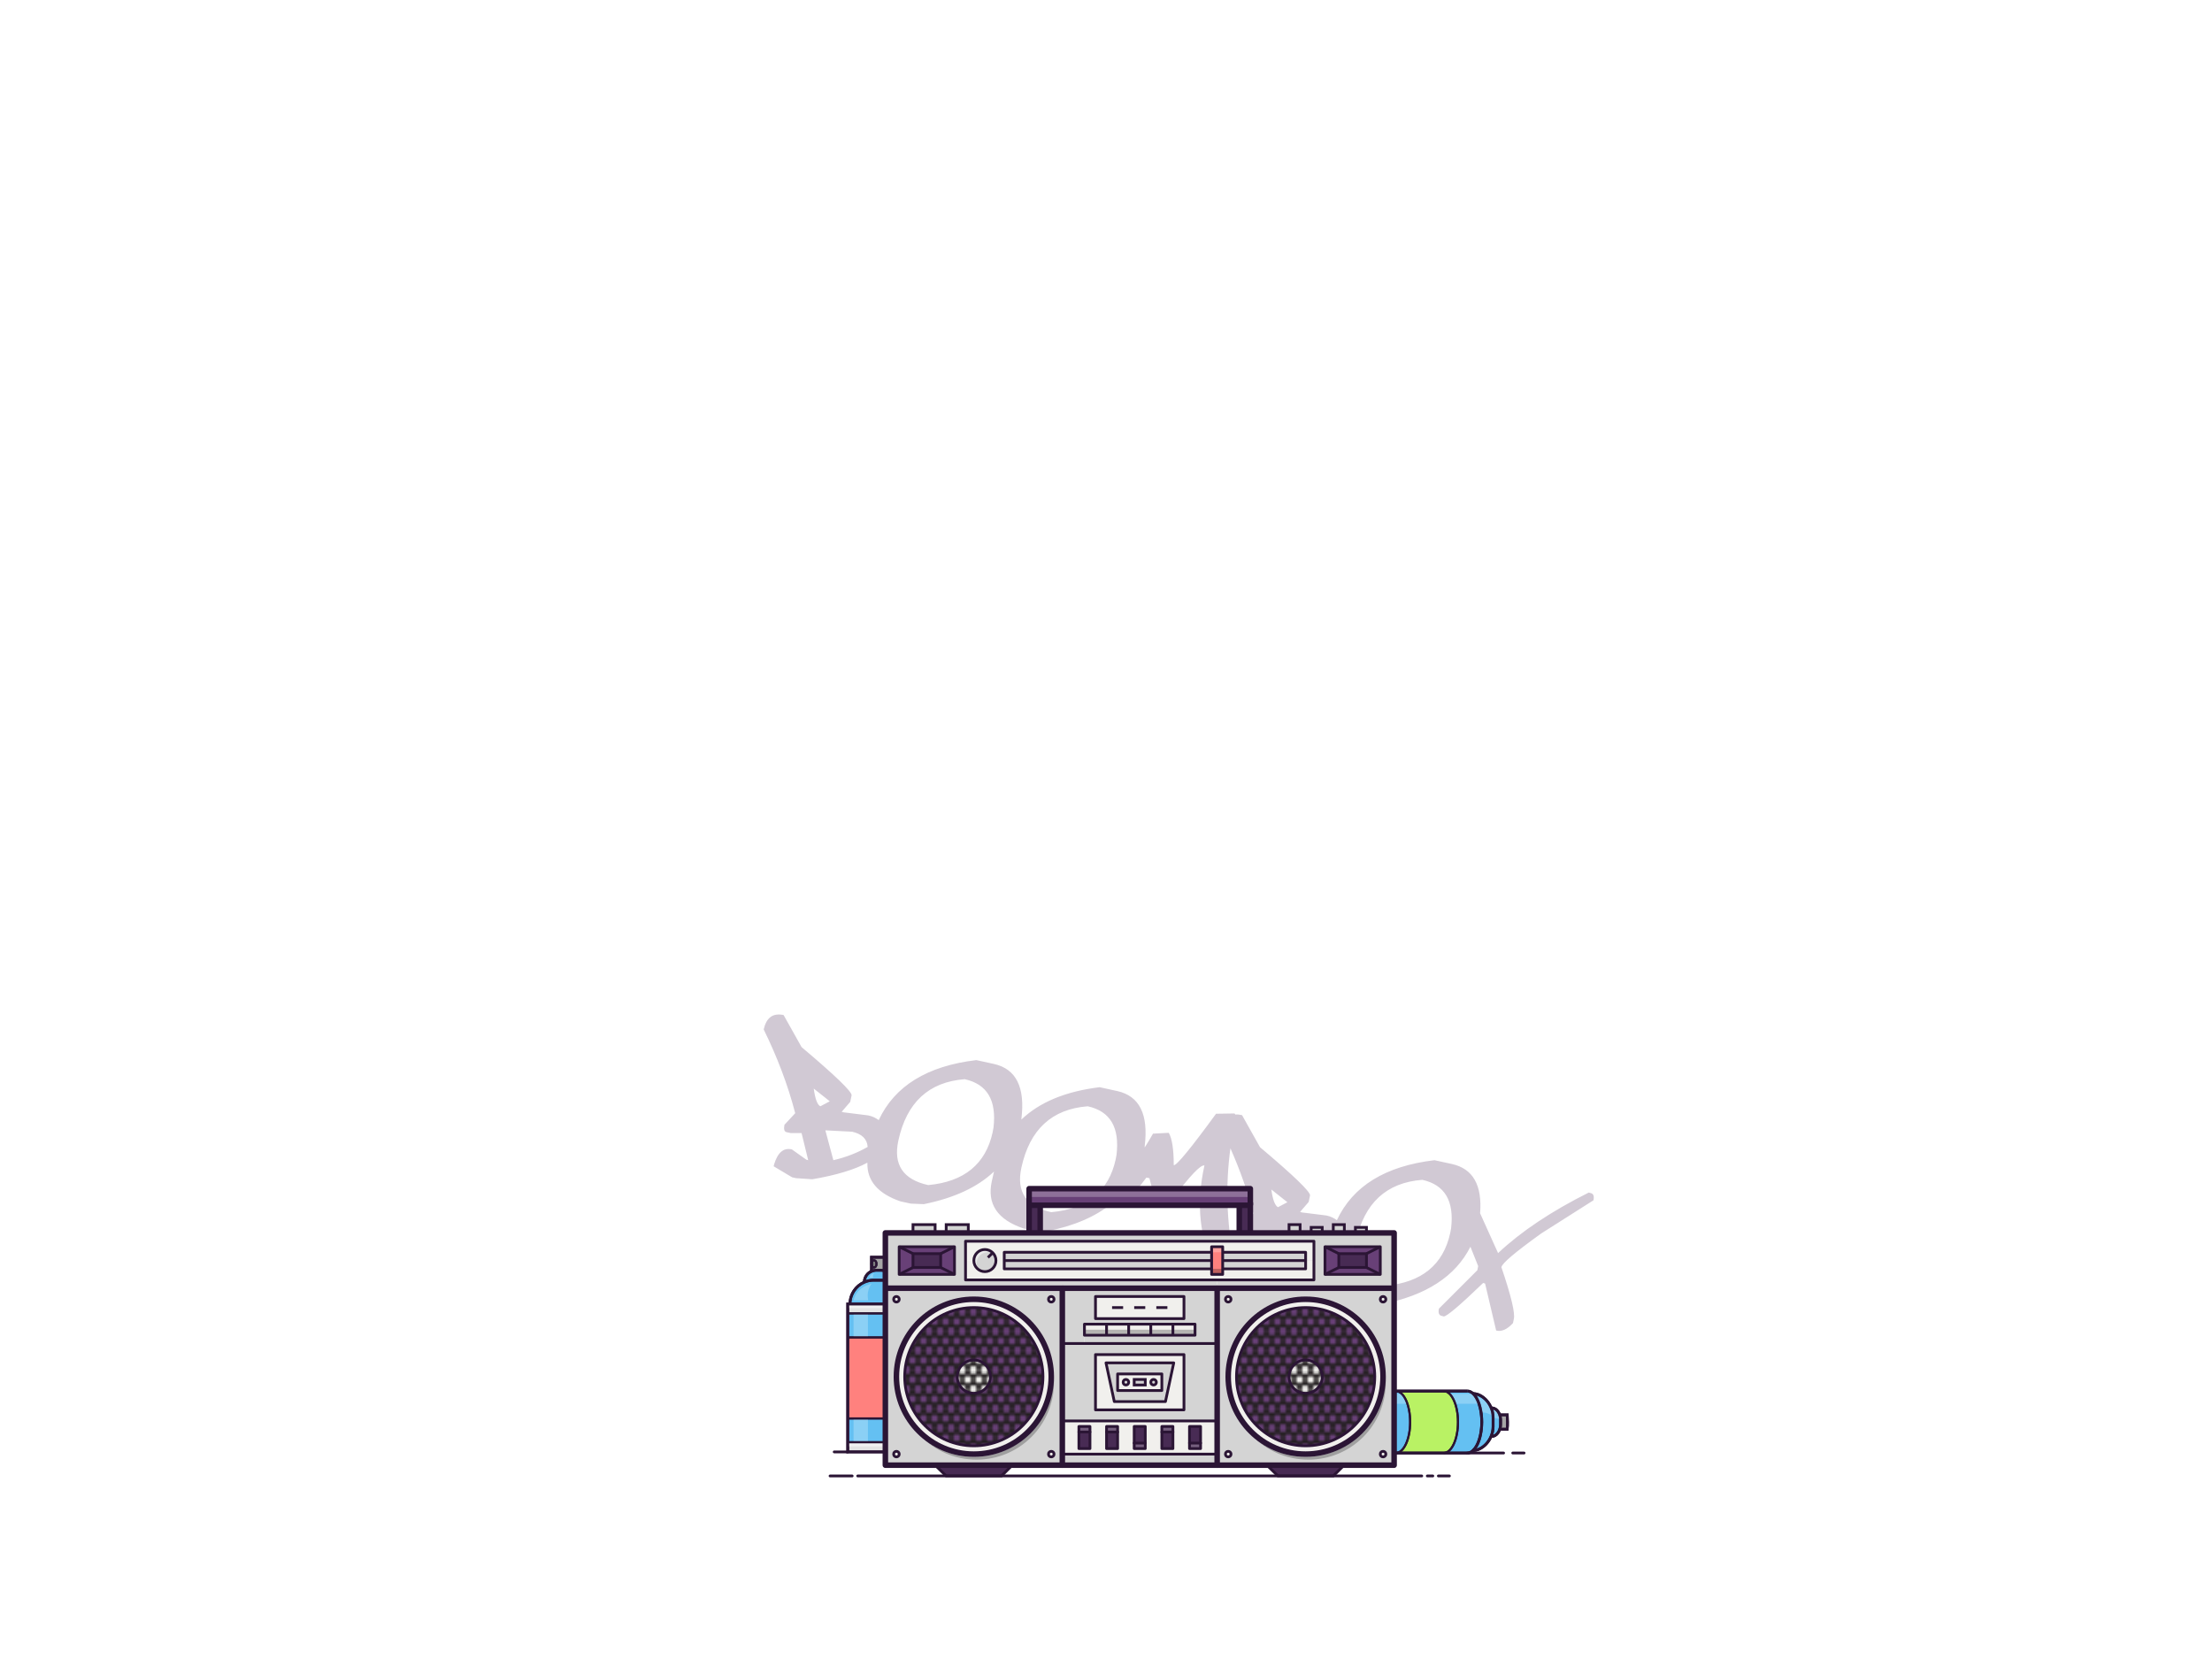 <?xml version="1.0" encoding="utf-8"?>
<!-- Generator: Adobe Illustrator 21.0.0, SVG Export Plug-In . SVG Version: 6.00 Build 0)  -->
<svg version="1.1" xmlns="http://www.w3.org/2000/svg" xmlns:xlink="http://www.w3.org/1999/xlink" x="0px" y="0px"
	 viewBox="0 0 800 600" style="enable-background:new 0 0 800 600;" xml:space="preserve">
<style type="text/css">
	.st0{fill:none;}
	.st1{fill:none;stroke:#231F20;stroke-miterlimit:10;}
	.st2{opacity:0.25;fill:#482B54;}
	.st3{fill:#A6A6A6;}
	.st4{fill:#E4E4E4;}
	.st5{fill:#64C0F2;}
	.st6{fill:#B9F264;}
	.st7{fill:none;stroke:#2B1535;stroke-miterlimit:10;}
	.st8{fill:none;stroke:#2B1535;stroke-width:0.75;stroke-miterlimit:10;}
	.st9{opacity:0.25;fill:#FFFFFF;}
	.st10{fill:none;stroke:#2B1535;stroke-linecap:round;stroke-linejoin:round;stroke-miterlimit:10;}
	.st11{fill:#FF817E;}
	.st12{fill:#7F7F7F;}
	.st13{opacity:0.5;fill:#FFFFFF;}
	.st14{fill:#D4D4D4;stroke:#2B1535;stroke-miterlimit:10;}
	.st15{fill:#D4D4D4;}
	.st16{fill:#F1F0ED;}
	.st17{fill:#684077;}
	.st18{fill:#482B54;}
	.st19{opacity:0.25;}
	.st20{opacity:0.5;}
	.st21{fill:#FFFFFF;}
	.st22{fill:none;stroke:#2B1535;stroke-width:2;stroke-miterlimit:10;}
	.st23{fill:url(#New_Pattern_Swatch_1);stroke:#2B1535;stroke-miterlimit:10;}
	.st24{fill:none;stroke:#2B1535;stroke-width:2;stroke-linejoin:round;stroke-miterlimit:10;}
	.st25{fill:none;stroke:#2B1535;stroke-linejoin:round;stroke-miterlimit:10;}
</style>
<pattern  x="94" y="-96" width="4" height="6.9" patternUnits="userSpaceOnUse" id="New_Pattern_Swatch_1" viewBox="4.5 -9.8 4 6.9" style="overflow:visible;">
	<g>
		<rect x="4.5" y="-9.8" class="st0" width="4" height="6.9"/>
		<polygon class="st1" points="8.5,-5.2 10.5,-4 10.5,-1.7 8.5,-0.6 6.5,-1.7 6.5,-4 		"/>
		<polygon class="st1" points="4.5,-5.2 6.5,-4 6.5,-1.7 4.5,-0.6 2.5,-1.7 2.5,-4 		"/>
		<polygon class="st1" points="10.5,-8.7 12.5,-7.5 12.5,-5.2 10.5,-4 8.5,-5.2 8.5,-7.5 		"/>
		<polygon class="st1" points="6.5,-8.7 8.5,-7.5 8.5,-5.2 6.5,-4 4.5,-5.2 4.5,-7.5 		"/>
		<polygon class="st1" points="2.5,-8.7 4.5,-7.5 4.5,-5.2 2.5,-4 0.5,-5.2 0.5,-7.5 		"/>
		<polygon class="st1" points="8.5,-12.1 10.5,-11 10.5,-8.7 8.5,-7.5 6.5,-8.7 6.5,-11 		"/>
		<polygon class="st1" points="4.5,-12.1 6.5,-11 6.5,-8.7 4.5,-7.5 2.5,-8.7 2.5,-11 		"/>
	</g>
</pattern>
<g id="graffiti_1_">
	<path class="st2" d="M575.3,431.5c1,0.2,1.3,1.1,1,2.6l-18.9,12c-9.3,6.7-14.1,10.7-14.4,12.2c3.5,10.3,5,16.6,4.5,18.7l-0.3,1.5
		c-2.1,2.3-4.1,3.2-6.1,2.7l-4-17l-0.7-0.2c-8.6,8.3-13.4,12.3-14.3,12.1l-0.7-0.2c-1-0.2-1.3-1.1-1-2.6l13.9-13.9l0.3-1.5l-2.8-7
		c-5.4,10.7-16.1,17.7-32.2,20.8l-4.7-0.2l-3.7-0.8c-8.2-2.8-12.2-7.5-11.9-14c-4.6,2.5-11.2,4.5-19.9,6l-5.9-0.4l-1.4-0.3l-6.7-4
		l0.1-0.5l-4.8,1.6l-1.1-0.2c-5.8-10.9-7.1-23.4-4-37.4c-1.4-0.3-5.2,3.7-11.5,12.1l-3.6,0.9l-2.2-0.5l-0.8-1l-1.8-6.9l-1.1-0.2
		c-5.1,7-9.2,10.1-12.1,9.5l-0.5-0.1c-5.8,4.7-13.6,8.1-23.4,10l-4.7-0.2l-3.7-0.8c-9.5-3.2-13.3-8.9-11.5-17.1l0.8-3.5
		c-6,5.7-14.5,9.6-25.4,11.8l-4.7-0.2l-3.7-0.8c-8.2-2.8-12.2-7.5-12-14c-4.6,2.5-11.2,4.5-19.9,6l-5.9-0.4l-1.4-0.3l-6.7-4l0.2-0.8
		c1.3-4.2,3.4-6,6.4-5.3l5.2,3.7l0.7,0.2l-2.4-9.8l-3.8,0l-1.5-0.3c-1-0.2-1.2-1.1-0.9-2.7l3.9-4.2c-2.7-10.4-6.6-20.5-11.4-30.3
		c1-4.3,3.3-6,7.2-5.2l6.5,11.6c12.1,10.2,18.1,16,18.1,17.4l-0.5,2.4l-3.1,3.6l0.8,0.2l8.8,1.1c1.5,0.3,2.7,0.9,3.8,1.7
		c5.8-12.4,17.6-19.6,35.3-21.7l6.4,1.4c8,1.8,11.3,8.4,9.9,19.9l0,0.2c6.6-6.3,16-10.2,28.3-11.7l6.4,1.4c8,1.8,11.3,8.4,9.9,19.9
		L414,415c1-1.6,2-3.2,3-5l5.7-0.3c1.2,2.1,1.8,6,1.8,11.7c1,0.2,6.1-6,15.3-18.6l6.7-0.1l0.3,0.4c0.7-0.1,1.5,0,2.4,0.2l6.5,11.6
		c12.1,10.2,18.1,16,18.1,17.4l-0.5,2.4l-3.1,3.6l0.7,0.2l8.8,1.1c1.5,0.3,2.7,0.9,3.8,1.7c5.8-12.4,17.6-19.6,35.3-21.7l6.4,1.4
		c7.5,1.7,10.9,7.6,10.1,17.8l6.5,14.4c8.3-7.8,19.2-15.1,32.8-21.9L575.3,431.5z M524.8,444.3c1.2-10-2.3-15.8-10.4-17.6
		c-13,1-21,8.4-24,22.2c-1.9,8.7,1.7,14.1,10.8,16.1c13-1.2,20.8-7.6,23.3-19.1L524.8,444.3z M479.3,451.3c-0.2-2.9-2-4.7-5.5-5.5
		l-9.7-0.5l2.9,10.8C471.7,454.9,475.9,453.3,479.3,451.3z M462.2,436.6l3.4-1.8l-5.8-4.6C460.3,433.9,461.1,436,462.2,436.6z
		 M458,455.8l-2.4-9.8l-3.8,0l-1.5-0.3c-0.9-0.2-1.2-1.1-0.9-2.7l3.9-4.1c-2.1-8.1-4.9-15.9-8.3-23.6c-1.8,13.1-1.4,26.5,1.2,40.1
		c1.3-2.8,3.2-3.9,5.7-3.3l5.2,3.7L458,455.8z M403.8,417.7c1.2-10-2.3-15.8-10.4-17.6c-13,1-21,8.4-24,22.2
		c-1.9,8.7,1.7,14.1,10.8,16.1c13-1.2,20.8-7.6,23.3-19.1L403.8,417.7z M359.3,407.9c1.2-10-2.3-15.8-10.4-17.6
		c-13,1-21,8.4-24,22.2c-1.9,8.7,1.7,14.1,10.8,16.1c13-1.2,20.8-7.6,23.3-19.1L359.3,407.9z M313.8,414.8c-0.2-2.9-2.1-4.7-5.6-5.5
		l-9.7-0.5l2.9,10.8C306.2,418.5,310.3,416.8,313.8,414.8z M296.7,400.1l3.4-1.8l-5.8-4.6C294.8,397.4,295.6,399.6,296.7,400.1z"/>
</g>
<g id="spray_2">
	<g id="color">
		<g id="XMLID_5_">
			<g>
				<path class="st3" d="M494.5,503.1c-2.9,0-5.2,5-5.2,11.2c0,6.2,2.3,11.2,5.2,11.2c2.9,0,5.2-5,5.2-11.2
					C499.7,508.1,497.4,503.1,494.5,503.1z"/>
				<path class="st4" d="M496.2,503.1h-1.7c2.9,0,5.2,5,5.2,11.2c0,6.2-2.3,11.2-5.2,11.2h1.7c2.9,0,5.2-5,5.2-11.2
					C501.4,508.1,499.1,503.1,496.2,503.1z"/>
				<path class="st5" d="M504.8,503.1h-8.6c2.9,0,5.2,5,5.2,11.2c0,6.2-2.3,11.2-5.2,11.2h8.6c2.9,0,5.2-5,5.2-11.2
					C510.1,508.1,507.7,503.1,504.8,503.1z"/>
				<path class="st6" d="M522.1,503.1h-17.2c2.9,0,5.2,5,5.2,11.2c0,6.2-2.3,11.2-5.2,11.2h17.2c2.9,0,5.2-5,5.2-11.2
					C527.3,508.1,525,503.1,522.1,503.1z"/>
				<path class="st5" d="M530.7,503.1h-8.6c2.9,0,5.2,5,5.2,11.2c0,6.2-2.3,11.2-5.2,11.2h8.6c0.7,0,1.4-0.3,2-0.9
					c1.9-1.7,3.2-5.7,3.2-10.3c0-4.7-1.3-8.6-3.2-10.3C532.1,503.4,531.4,503.1,530.7,503.1z"/>
				<path class="st5" d="M532.7,503.9c1.9,1.7,3.2,5.7,3.2,10.3c0,4.7-1.3,8.6-3.2,10.3c2.6,0,5.4-2.2,6.6-5.2
					c0.4-1,0.7-2.2,0.7-3.4v-3.4c0-1.2-0.2-2.3-0.7-3.4C538.1,506.1,535.3,503.9,532.7,503.9z"/>
				<path class="st5" d="M542.4,516.9c0.2-0.5,0.3-1.1,0.3-1.7v-1.7c0-0.6-0.1-1.2-0.3-1.7c-0.5-1.5-1.6-2.6-2.9-2.6l-0.1,0.1
					c0.4,1,0.7,2.2,0.7,3.4v3.4c0,1.2-0.2,2.3-0.7,3.4l0.1,0.1C540.8,519.5,541.9,518.4,542.4,516.9z"/>
				<path class="st3" d="M545.1,511.7h-2.7c0.2,0.5,0.3,1.1,0.3,1.7v1.7c0,0.6-0.1,1.2-0.3,1.7h2.7c0.1-0.8,0.1-1.7,0.1-2.6
					C545.2,513.4,545.2,512.5,545.1,511.7z"/>
			</g>
			<g>
				<polyline class="st7" points="530.7,503.1 522.1,503.1 504.8,503.1 496.2,503.1 494.5,503.1 494.4,503.1 				"/>
				<polyline class="st7" points="494.4,525.5 494.5,525.5 496.2,525.5 504.8,525.5 522.1,525.5 530.7,525.5 				"/>
				<path class="st7" d="M532.7,524.6c2.6,0,5.4-2.2,6.6-5.2c0.4-1,0.7-2.2,0.7-3.4v-3.4c0-1.2-0.2-2.3-0.7-3.4
					c-1.2-3.1-4-5.2-6.6-5.2"/>
				<path class="st7" d="M539.5,519.5c1.3,0,2.4-1.1,2.9-2.6c0.2-0.5,0.3-1.1,0.3-1.7v-1.7c0-0.6-0.1-1.2-0.3-1.7
					c-0.5-1.5-1.6-2.6-2.9-2.6"/>
				<path class="st7" d="M494.5,503.1c-2.9,0-5.2,5-5.2,11.2c0,6.2,2.3,11.2,5.2,11.2c2.9,0,5.2-5,5.2-11.2
					C499.7,508.1,497.4,503.1,494.5,503.1z"/>
				<path class="st8" d="M496.2,525.5c2.9,0,5.2-5,5.2-11.2c0-6.2-2.3-11.2-5.2-11.2"/>
				<path class="st8" d="M504.8,525.5c2.9,0,5.2-5,5.2-11.2c0-6.2-2.3-11.2-5.2-11.2"/>
				<path class="st8" d="M522.1,525.5c2.9,0,5.2-5,5.2-11.2c0-6.2-2.3-11.2-5.2-11.2"/>
				<path class="st7" d="M530.7,525.5c0.7,0,1.4-0.3,2-0.9c1.9-1.7,3.2-5.7,3.2-10.3c0-4.7-1.3-8.6-3.2-10.3c-0.6-0.6-1.3-0.9-2-0.9
					"/>
				<path class="st7" d="M542.3,516.9L542.3,516.9h2.8c0.1-0.8,0.1-1.7,0.1-2.6c0-0.9-0.1-1.8-0.1-2.6h-2.7h-0.1"/>
			</g>
		</g>
	</g>
	<g id="shadows">
		<path class="st9" d="M542.6,513.4c0,0-1.6-0.8-2.6-0.4c0-0.5-0.7-3.9-0.7-3.9S542.1,509.1,542.6,513.4z"/>
		<path class="st9" d="M539.7,512c-0.8-0.6-3.1-1.6-4.1-0.9c0,0,0.1-4.4-1.9-6C533.6,505.1,539.7,505.8,539.7,512z"/>
		<path class="st9" d="M532.9,504.1h-8.8c0,0,2.3,2.5,2.2,3.6h8.5C534.8,507.7,533.6,503.8,532.9,504.1z"/>
		<path class="st9" d="M507,504.1h-8.8c0,0,2.3,2.5,2.2,3.6h8.5C509,507.7,507.7,503.8,507,504.1z"/>
	</g>
	<g id="lines">
		<line class="st7" x1="530.7" y1="503.1" x2="494.4" y2="503.1"/>
		<line class="st7" x1="494.4" y1="525.5" x2="530.7" y2="525.5"/>
		<path class="st7" d="M532.7,524.6c3.5,0,7.3-3.9,7.3-8.6v-3.4c0-4.7-3.8-8.6-7.3-8.6"/>
		<path class="st7" d="M539.5,519.5L539.5,519.5c1.7,0,3.2-1.9,3.2-4.3v-1.7c0-2.4-1.4-4.3-3.2-4.3l0,0"/>
		<ellipse class="st7" cx="494.5" cy="514.3" rx="5.2" ry="11.2"/>
		<path class="st8" d="M496.2,525.5c2.9,0,5.2-5,5.2-11.2s-2.3-11.2-5.2-11.2"/>
		<path class="st8" d="M504.8,525.5c2.9,0,5.2-5,5.2-11.2s-2.3-11.2-5.2-11.2"/>
		<path class="st8" d="M522.1,525.5c2.9,0,5.2-5,5.2-11.2s-2.3-11.2-5.2-11.2"/>
		<path class="st10" d="M543.8,525.5"/>
		<path class="st7" d="M530.7,503.1c2.9,0,5.2,5,5.2,11.2s-2.3,11.2-5.2,11.2"/>
		<path class="st7" d="M542.3,516.9l2.8,0c0.1-0.8,0.1-1.7,0.1-2.6c0-0.9-0.1-1.8-0.1-2.6l-2.8,0"/>
		<line class="st10" x1="547.1" y1="525.5" x2="551.2" y2="525.5"/>
		<line class="st10" x1="530.7" y1="525.5" x2="543.8" y2="525.5"/>
	</g>
</g>
<g id="spray_1">
	<g id="color_1_">
		<g id="XMLID_10_">
			<g>
				<rect x="306.6" y="521.6" class="st4" width="22.4" height="3.4"/>
				<rect x="306.6" y="513" class="st5" width="22.4" height="8.6"/>
				<rect x="306.6" y="483.7" class="st11" width="22.4" height="29.3"/>
				<rect x="306.6" y="475" class="st5" width="22.4" height="8.6"/>
				<polygon class="st4" points="329,471.6 329,475 306.6,475 306.6,471.6 307.4,471.6 328.1,471.6 				"/>
				<path class="st5" d="M328.1,471.6h-20.7c0-3.5,2.1-6.6,5.2-7.9c1.1-0.5,2.2-0.7,3.4-0.7h3.4c1.2,0,2.4,0.3,3.4,0.7
					C326,465,328.1,468.1,328.1,471.6z"/>
				<path class="st5" d="M320.4,459.7c1.5,0.7,2.6,2.2,2.6,3.9v0c-1.1-0.5-2.2-0.7-3.4-0.7h-3.4c-1.2,0-2.4,0.3-3.4,0.7v0
					c0-1.8,1.1-3.3,2.6-3.9c0.5-0.2,1.1-0.4,1.7-0.4h1.7C319.3,459.4,319.8,459.5,320.4,459.7z"/>
				<path class="st3" d="M320.4,454.7v5.1c-0.5-0.2-1.1-0.4-1.7-0.4h-1.7c-0.6,0-1.2,0.1-1.7,0.4v-2.7c0,0.7,0.4,1.3,0.9,1.3
					s0.9-0.6,0.9-1.3s-0.4-1.3-0.9-1.3s-0.9,0.6-0.9,1.3v-2.4H320.4z"/>
				<ellipse class="st12" cx="316.1" cy="457.1" rx="0.9" ry="1.3"/>
			</g>
			<g>
				<polygon class="st7" points="329,521.6 329,525.1 306.6,525.1 306.6,521.6 306.6,513 306.6,483.7 306.6,475 306.6,471.6 
					307.4,471.6 328.1,471.6 329,471.6 329,475 329,483.7 329,513 				"/>
				<line class="st8" x1="306.6" y1="521.6" x2="329" y2="521.6"/>
				<line class="st8" x1="306.6" y1="513" x2="329" y2="513"/>
				<line class="st8" x1="306.6" y1="475" x2="329" y2="475"/>
				<line class="st8" x1="306.6" y1="483.7" x2="329" y2="483.7"/>
				<path class="st7" d="M307.4,471.6c0-3.5,2.1-6.6,5.2-7.9c1.1-0.5,2.2-0.7,3.4-0.7h3.4c1.2,0,2.4,0.3,3.4,0.7
					c3,1.3,5.2,4.4,5.2,7.9"/>
				<path class="st7" d="M312.6,463.7c0-1.8,1.1-3.3,2.6-3.9c0.5-0.2,1.1-0.4,1.7-0.4h1.7c0.6,0,1.2,0.1,1.7,0.4
					c1.5,0.7,2.6,2.2,2.6,3.9"/>
				<polyline class="st7" points="320.4,459.8 320.4,459.7 320.4,454.7 315.2,454.7 315.2,457.1 315.2,459.7 315.2,459.8 				"/>
				<ellipse class="st8" cx="316.1" cy="457.1" rx="0.9" ry="1.3"/>
			</g>
		</g>
	</g>
	<g id="shadows_2_">
		<path class="st9" d="M315.2,464.3c-2.2,0.4-5.7,2.2-6.5,6h5.3C314.1,470.3,313,467.3,315.2,464.3z"/>
		<path class="st9" d="M316.1,460.5c-0.6,0.1-1.5,0.6-1.7,1.6h1.4C315.8,462.1,315.5,461.3,316.1,460.5z"/>
		<rect x="306.6" y="471.6" class="st13" width="22.4" height="1.5"/>
		<rect x="306.6" y="521.6" class="st13" width="22.4" height="1.5"/>
		<rect x="308.7" y="475" class="st9" width="5.2" height="8.6"/>
		<rect x="308.7" y="513" class="st9" width="5.2" height="8.6"/>
	</g>
	<g id="lines_1_">
		<rect x="306.6" y="471.6" class="st7" width="22.4" height="53.5"/>
		<line class="st8" x1="306.6" y1="521.6" x2="329" y2="521.6"/>
		<line class="st8" x1="306.6" y1="513" x2="329" y2="513"/>
		<line class="st8" x1="306.6" y1="475" x2="329" y2="475"/>
		<line class="st8" x1="306.6" y1="483.7" x2="329" y2="483.7"/>
		<path class="st7" d="M307.4,471.6L307.4,471.6c0-4.7,3.9-8.6,8.6-8.6h3.4c4.7,0,8.6,3.9,8.6,8.6v0"/>
		<path class="st7" d="M312.6,463.7L312.6,463.7c0-2.4,1.9-4.3,4.3-4.3h1.7c2.4,0,4.3,1.9,4.3,4.3l0,0"/>
		<polyline class="st7" points="320.4,459.8 320.4,454.7 315.2,454.7 315.2,459.8 		"/>
		<ellipse class="st8" cx="316.1" cy="457.1" rx="0.9" ry="1.3"/>
		<line class="st10" x1="306.6" y1="525.1" x2="301.7" y2="525.1"/>
	</g>
</g>
<g id="boombox">
	<g id="top_buttons">
		<polyline class="st14" points="330.2,445.9 330.2,442.9 338.2,442.9 338.2,445.9 		"/>
		<polyline class="st14" points="342.2,445.9 342.2,442.9 350.2,442.9 350.2,445.9 		"/>
		<polyline class="st14" points="490.2,445.9 490.2,443.9 494.2,443.9 494.2,445.9 		"/>
		<polyline class="st14" points="482.2,445.9 482.2,442.9 486.2,442.9 486.2,445.9 		"/>
		<polyline class="st14" points="474.2,445.9 474.2,443.9 478.2,443.9 478.2,445.9 		"/>
		<polyline class="st14" points="466.2,445.9 466.2,442.9 470.2,442.9 470.2,445.9 		"/>
	</g>
	<g id="color_2_">
		<g id="XMLID_4_">
			<g>
				<path class="st15" d="M486.2,529.9h-27.9h-18v-4v-12v-28v-20h64v64H486.2z M501.2,469.9c0-0.6-0.4-1-1-1c-0.5,0-1,0.4-1,1
					c0,0.5,0.5,1,1,1C500.8,470.9,501.2,470.4,501.2,469.9z M501.2,525.9c0-0.5-0.4-1-1-1c-0.5,0-1,0.5-1,1c0,0.6,0.5,1,1,1
					C500.8,526.9,501.2,526.4,501.2,525.9z M500.2,497.9c0-15.5-12.5-28-28-28c-15.5,0-28,12.5-28,28c0,15.5,12.5,28,28,28
					C487.7,525.9,500.2,513.3,500.2,497.9z M445.2,469.9c0-0.6-0.4-1-1-1c-0.5,0-1,0.4-1,1c0,0.5,0.5,1,1,1
					C444.8,470.9,445.2,470.4,445.2,469.9z M445.2,525.9c0-0.5-0.4-1-1-1c-0.5,0-1,0.5-1,1c0,0.6,0.5,1,1,1
					C444.8,526.9,445.2,526.4,445.2,525.9z"/>
				<path class="st15" d="M504.2,445.9v20h-64v-3h35v-7v-7v-3H504.2z M499.2,460.9v-10h-20v10H499.2z"/>
				<circle class="st16" cx="500.2" cy="469.9" r="1"/>
				<circle class="st16" cx="500.2" cy="525.9" r="1"/>
				<polygon class="st17" points="499.2,450.9 499.2,460.9 494.2,458.4 494.2,453.4 				"/>
				<polygon class="st17" points="499.2,450.9 494.2,453.4 484.2,453.4 479.2,450.9 				"/>
				<polygon class="st17" points="499.2,460.9 479.2,460.9 484.2,458.4 494.2,458.4 				"/>
				<rect x="484.2" y="453.4" class="st18" width="10" height="5"/>
				<path class="st16" d="M472.2,469.9c15.5,0,28,12.5,28,28c0,15.5-12.5,28-28,28c-15.5,0-28-12.5-28-28
					C444.2,482.4,456.8,469.9,472.2,469.9z M497.2,497.9c0-13.8-11.2-25-25-25s-25,11.2-25,25s11.2,25,25,25
					S497.2,511.7,497.2,497.9z"/>
				<path class="st17" d="M472.2,472.9c13.8,0,25,11.2,25,25s-11.2,25-25,25s-25-11.2-25-25S458.4,472.9,472.2,472.9z M478.2,497.9
					c0-3.3-2.7-6-6-6s-6,2.7-6,6s2.7,6,6,6S478.2,501.2,478.2,497.9z"/>
				<polygon class="st18" points="486.2,529.9 482.2,533.8 462.2,533.8 458.2,529.9 				"/>
				<polygon class="st17" points="484.2,453.4 484.2,458.4 479.2,460.9 479.2,450.9 				"/>
				<circle class="st16" cx="472.2" cy="497.9" r="6"/>
				<polygon class="st16" points="475.2,455.9 475.2,462.9 440.2,462.9 438.2,462.9 438.2,460.9 442.2,460.9 442.2,458.9 
					472.2,458.9 472.2,455.9 				"/>
				<polygon class="st16" points="475.2,448.9 475.2,455.9 472.2,455.9 472.2,452.9 442.2,452.9 442.2,450.9 442.2,448.9 				"/>
				<path class="st15" d="M475.2,445.9v3h-33h-86h-7v7v7h7h82h2v3h-12h-44h-64v-20h52h4h72h4H475.2z M345.2,460.9v-10h-20v10H345.2z
					"/>
				<rect x="442.2" y="455.9" class="st15" width="30" height="3"/>
				<rect x="442.2" y="452.9" class="st15" width="30" height="3"/>
				<rect x="448.2" y="435.9" class="st18" width="4" height="10"/>
				<polygon class="st17" points="452.2,429.9 452.2,435.9 448.2,435.9 376.2,435.9 372.2,435.9 372.2,429.9 				"/>
				<circle class="st16" cx="444.2" cy="469.9" r="1"/>
				<circle class="st16" cx="444.2" cy="525.9" r="1"/>
				<polygon class="st11" points="442.2,458.9 442.2,460.9 438.2,460.9 438.2,458.9 438.2,455.9 438.2,452.9 438.2,450.9 
					442.2,450.9 442.2,452.9 442.2,455.9 				"/>
				<path class="st16" d="M442.2,448.9v2h-4v2h-75v3v3h75v2v2h-82v-3c2.2,0,4-1.8,4-4c0-2.2-1.8-4-4-4v-3H442.2z"/>
				<polygon class="st15" points="440.2,525.9 440.2,529.9 384.2,529.9 384.2,525.9 390.2,525.9 400.2,525.9 410.2,525.9 
					420.2,525.9 430.2,525.9 				"/>
				<polygon class="st16" points="440.2,513.9 440.2,525.9 430.2,525.9 430.2,523.9 434.2,523.9 434.2,521.9 434.2,515.9 
					434.2,513.9 				"/>
				<path class="st15" d="M440.2,485.9v28h-6h-10h-10h-10h-10h-10v-28h0.1h7.9h47.9H440.2z M428.2,509.9v-20H400h-3.8v20h25.2H428.2
					z"/>
				<polygon class="st15" points="440.2,465.9 440.2,485.9 440.1,485.9 392.2,485.9 392.2,482.9 400.2,482.9 408.2,482.9 
					416.2,482.9 424.2,482.9 432.2,482.9 432.2,478.9 424.2,478.9 416.2,478.9 408.2,478.9 400.2,478.9 396.2,478.9 396.2,476.9 
					428.2,476.9 428.2,468.9 428.2,465.9 				"/>
				<rect x="363.2" y="455.9" class="st15" width="75" height="3"/>
				<rect x="363.2" y="452.9" class="st15" width="75" height="3"/>
				<rect x="430.2" y="521.9" class="st18" width="4" height="2"/>
				<rect x="430.2" y="515.9" class="st18" width="4" height="6"/>
				<polygon class="st16" points="434.2,513.9 434.2,515.9 430.2,515.9 430.2,521.9 430.2,523.9 430.2,525.9 420.2,525.9 
					420.2,523.9 424.2,523.9 424.2,517.9 424.2,515.9 424.2,513.9 				"/>
				<rect x="424.2" y="478.9" class="st16" width="8" height="4"/>
				<polygon class="st16" points="428.2,489.9 428.2,509.9 421.5,509.9 421.5,506.9 422.2,503.3 424.5,492.9 400,492.9 400,489.9 
									"/>
				<rect x="396.2" y="468.9" class="st16" width="32" height="8"/>
				<polygon class="st15" points="428.2,465.9 428.2,468.9 396.2,468.9 396.2,476.9 396.2,478.9 392.2,478.9 392.2,482.9 
					392.2,485.9 384.4,485.9 384.2,485.9 384.2,465.9 				"/>
				<polygon class="st15" points="424.5,492.9 422.2,503.3 420.2,502.9 420.2,496.9 404.2,496.9 404.2,502.9 402.2,503.3 400,492.9 
									"/>
				<rect x="420.2" y="517.9" class="st18" width="4" height="6"/>
				<rect x="420.2" y="515.9" class="st18" width="4" height="2"/>
				<polygon class="st16" points="424.2,513.9 424.2,515.9 420.2,515.9 420.2,517.9 420.2,523.9 420.2,525.9 410.2,525.9 
					410.2,523.9 414.2,523.9 414.2,521.9 414.2,515.9 414.2,513.9 				"/>
				<rect x="416.2" y="478.9" class="st16" width="8" height="4"/>
				<polygon class="st15" points="422.2,503.3 421.5,506.9 403,506.9 402.2,503.3 404.2,502.9 420.2,502.9 				"/>
				<polygon class="st16" points="421.5,506.9 421.5,509.9 396.2,509.9 396.2,489.9 400,489.9 400,492.9 402.2,503.3 403,506.9 				
					"/>
				<path class="st16" d="M420.2,496.9v6h-16v-6H420.2z M418.2,499.9c0-0.6-0.4-1-1-1c-0.5,0-1,0.4-1,1c0,0.5,0.5,1,1,1
					C417.8,500.9,418.2,500.4,418.2,499.9z M414.2,500.9v-2h-4v2H414.2z M408.2,499.9c0-0.6-0.4-1-1-1c-0.5,0-1,0.4-1,1
					c0,0.5,0.5,1,1,1C407.8,500.9,408.2,500.4,408.2,499.9z"/>
				<circle class="st15" cx="417.2" cy="499.9" r="1"/>
				<rect x="408.2" y="478.9" class="st16" width="8" height="4"/>
				<rect x="410.2" y="521.9" class="st18" width="4" height="2"/>
				<rect x="410.2" y="515.9" class="st18" width="4" height="6"/>
				<polygon class="st16" points="414.2,513.9 414.2,515.9 410.2,515.9 410.2,521.9 410.2,523.9 410.2,525.9 400.2,525.9 
					400.2,523.9 404.2,523.9 404.2,517.9 404.2,515.9 404.2,513.9 				"/>
				<rect x="410.2" y="498.9" class="st15" width="4" height="2"/>
				<rect x="400.2" y="478.9" class="st16" width="8" height="4"/>
				<circle class="st15" cx="407.2" cy="499.9" r="1"/>
				<rect x="400.2" y="517.9" class="st18" width="4" height="6"/>
				<rect x="400.2" y="515.9" class="st18" width="4" height="2"/>
				<polygon class="st16" points="404.2,513.9 404.2,515.9 400.2,515.9 400.2,517.9 400.2,523.9 400.2,525.9 390.2,525.9 
					390.2,523.9 394.2,523.9 394.2,517.9 394.2,515.9 394.2,513.9 				"/>
				<polygon class="st16" points="400.2,478.9 400.2,482.9 392.2,482.9 392.2,478.9 396.2,478.9 				"/>
				<rect x="390.2" y="517.9" class="st18" width="4" height="6"/>
				<rect x="390.2" y="515.9" class="st18" width="4" height="2"/>
				<polygon class="st16" points="394.2,513.9 394.2,515.9 390.2,515.9 390.2,517.9 390.2,523.9 390.2,525.9 384.2,525.9 
					384.2,513.9 				"/>
				<path class="st15" d="M366.2,529.9h-27.9h-18v-64h64v20v28v12v4H366.2z M381.2,469.9c0-0.6-0.4-1-1-1c-0.5,0-1,0.4-1,1
					c0,0.5,0.5,1,1,1C380.8,470.9,381.2,470.4,381.2,469.9z M381.2,525.9c0-0.5-0.4-1-1-1c-0.5,0-1,0.5-1,1c0,0.6,0.5,1,1,1
					C380.8,526.9,381.2,526.4,381.2,525.9z M380.2,497.9c0-15.5-12.5-28-28-28c-15.5,0-28,12.5-28,28c0,15.5,12.5,28,28,28
					C367.7,525.9,380.2,513.3,380.2,497.9z M325.2,469.9c0-0.6-0.4-1-1-1c-0.5,0-1,0.4-1,1c0,0.5,0.5,1,1,1
					C324.8,470.9,325.2,470.4,325.2,469.9z M325.2,525.9c0-0.5-0.4-1-1-1c-0.5,0-1,0.5-1,1c0,0.6,0.5,1,1,1
					C324.8,526.9,325.2,526.4,325.2,525.9z"/>
				<circle class="st16" cx="380.2" cy="469.9" r="1"/>
				<circle class="st16" cx="380.2" cy="525.9" r="1"/>
				<rect x="372.2" y="435.9" class="st18" width="4" height="10"/>
				<path class="st16" d="M352.2,469.9c15.5,0,28,12.5,28,28c0,15.5-12.5,28-28,28c-15.5,0-28-12.5-28-28
					C324.2,482.4,336.8,469.9,352.2,469.9z M377.2,497.9c0-13.8-11.2-25-25-25s-25,11.2-25,25s11.2,25,25,25
					S377.2,511.7,377.2,497.9z"/>
				<path class="st17" d="M352.2,472.9c13.8,0,25,11.2,25,25s-11.2,25-25,25s-25-11.2-25-25S338.4,472.9,352.2,472.9z M358.2,497.9
					c0-3.3-2.7-6-6-6s-6,2.7-6,6s2.7,6,6,6S358.2,501.2,358.2,497.9z"/>
				<polygon class="st18" points="366.2,529.9 362.2,533.8 342.2,533.8 338.2,529.9 				"/>
				<circle class="st15" cx="356.2" cy="455.9" r="4"/>
				<circle class="st16" cx="352.2" cy="497.9" r="6"/>
				<path class="st16" d="M356.2,459.9v3h-7v-7h3C352.2,458.1,354,459.9,356.2,459.9z"/>
				<path class="st16" d="M356.2,448.9v3c-2.2,0-4,1.8-4,4h-3v-7H356.2z"/>
				<polygon class="st17" points="345.2,450.9 345.2,460.9 340.2,458.4 340.2,453.4 				"/>
				<polygon class="st17" points="345.2,450.9 340.2,453.4 330.2,453.4 325.2,450.9 				"/>
				<polygon class="st17" points="345.2,460.9 325.2,460.9 330.2,458.4 340.2,458.4 				"/>
				<rect x="330.2" y="453.4" class="st18" width="10" height="5"/>
				<polygon class="st17" points="330.2,453.4 330.2,458.4 325.2,460.9 325.2,450.9 				"/>
				<circle class="st16" cx="324.2" cy="469.9" r="1"/>
				<circle class="st16" cx="324.2" cy="525.9" r="1"/>
			</g>
			<g>
			</g>
		</g>
	</g>
	<g id="shadows_1_">
		<rect x="372.2" y="429.9" class="st9" width="80" height="3"/>
		<path class="st19" d="M381.2,499.9c0,15.5-12.5,28-28,28c-8,0-15.2-3.3-20.3-8.7c5,4.8,11.8,7.7,19.3,7.7c15.5,0,28-12.5,28-28
			c0-7.5-2.9-14.3-7.7-19.3C377.9,484.7,381.2,491.9,381.2,499.9z"/>
		<path class="st19" d="M501.2,499.9c0,15.5-12.5,28-28,28c-8,0-15.2-3.3-20.3-8.7c5,4.8,11.8,7.7,19.3,7.7c15.5,0,28-12.5,28-28
			c0-7.5-2.9-14.3-7.7-19.3C497.9,484.7,501.2,491.9,501.2,499.9z"/>
		<rect x="438.2" y="450.9" class="st9" width="4" height="2"/>
		<rect x="438.2" y="458.9" class="st19" width="4" height="2"/>
		<rect x="390.2" y="515.9" class="st9" width="4" height="2"/>
		<rect x="400.2" y="515.9" class="st9" width="4" height="2"/>
		<rect x="420.2" y="515.9" class="st9" width="4" height="2"/>
		<rect x="410.2" y="521.9" class="st9" width="4" height="2"/>
		<rect x="430.2" y="521.9" class="st9" width="4" height="2"/>
		<g id="XMLID_1_" class="st20">
			<g>
				<path class="st21" d="M359.5,453.6c-0.7-0.5-1.5-0.7-2.3-0.7c-2.2,0-4,1.8-4,4c0,0.9,0.3,1.6,0.7,2.3c-1-0.7-1.7-1.9-1.7-3.3
					c0-2.2,1.8-4,4-4C357.6,451.9,358.8,452.6,359.5,453.6z"/>
			</g>
			<g>
			</g>
		</g>
		<rect x="392.2" y="480.9" class="st19" width="40" height="2"/>
	</g>
	<g id="lienart">
		<circle class="st22" cx="352.2" cy="497.9" r="28"/>
		<circle class="st23" cx="352.2" cy="497.9" r="25"/>
		<circle class="st7" cx="352.2" cy="497.9" r="6"/>
		<line class="st22" x1="376.2" y1="445.9" x2="376.2" y2="435.9"/>
		<circle class="st7" cx="324.2" cy="525.9" r="1"/>
		<circle class="st7" cx="324.2" cy="469.9" r="1"/>
		<circle class="st7" cx="380.2" cy="525.9" r="1"/>
		<circle class="st7" cx="380.2" cy="469.9" r="1"/>
		<line class="st7" x1="400.2" y1="478.9" x2="400.2" y2="482.9"/>
		<line class="st7" x1="408.2" y1="478.9" x2="408.2" y2="482.9"/>
		<circle class="st22" cx="472.2" cy="497.9" r="28"/>
		<circle class="st23" cx="472.2" cy="497.9" r="25"/>
		<circle class="st7" cx="472.2" cy="497.9" r="6"/>
		<polyline class="st24" points="504.2,465.9 440.2,465.9 440.2,529.9 504.2,529.9 504.2,445.9 320.2,445.9 320.2,529.9 
			384.2,529.9 384.2,465.9 320.2,465.9 		"/>
		<line class="st22" x1="440.2" y1="529.9" x2="384.2" y2="529.9"/>
		<line class="st22" x1="440.2" y1="465.9" x2="384.2" y2="465.9"/>
		<polyline class="st22" points="452.2,445.9 452.2,435.9 372.2,435.9 372.2,445.9 		"/>
		<line class="st22" x1="448.2" y1="445.9" x2="448.2" y2="435.9"/>
		<polyline class="st24" points="452.2,435.9 452.2,429.9 372.2,429.9 372.2,435.9 		"/>
		<circle class="st7" cx="500.2" cy="525.9" r="1"/>
		<circle class="st7" cx="500.2" cy="469.9" r="1"/>
		<circle class="st7" cx="444.2" cy="525.9" r="1"/>
		<circle class="st7" cx="444.2" cy="469.9" r="1"/>
		<line class="st7" x1="440.2" y1="513.9" x2="384.2" y2="513.9"/>
		<line class="st7" x1="440.2" y1="525.9" x2="384.2" y2="525.9"/>
		<rect x="396.2" y="489.9" class="st25" width="32" height="20"/>
		<line class="st7" x1="440.1" y1="485.9" x2="384.4" y2="485.9"/>
		<rect x="392.2" y="478.9" class="st25" width="40" height="4"/>
		<line class="st7" x1="424.2" y1="478.9" x2="424.2" y2="482.9"/>
		<line class="st7" x1="416.2" y1="478.9" x2="416.2" y2="482.9"/>
		<rect x="396.2" y="468.9" class="st25" width="32" height="8"/>
		<polygon class="st10" points="424.5,492.9 421.5,506.9 403,506.9 400,492.9 		"/>
		<rect x="390.2" y="515.9" class="st25" width="4" height="8"/>
		<rect x="400.2" y="515.9" class="st25" width="4" height="8"/>
		<rect x="410.2" y="515.9" class="st25" width="4" height="8"/>
		<rect x="420.2" y="515.9" class="st25" width="4" height="8"/>
		<rect x="430.2" y="515.9" class="st25" width="4" height="8"/>
		<rect x="404.2" y="496.9" class="st25" width="16" height="6"/>
		<circle class="st7" cx="407.2" cy="499.9" r="1"/>
		<circle class="st7" cx="417.2" cy="499.9" r="1"/>
		<rect x="410.2" y="498.9" class="st7" width="4" height="2"/>
		<rect x="325.2" y="450.9" class="st25" width="20" height="10"/>
		<rect x="330.2" y="453.4" class="st7" width="10" height="5"/>
		<line class="st7" x1="330.2" y1="458.4" x2="325.2" y2="460.9"/>
		<line class="st7" x1="330.2" y1="453.4" x2="325.2" y2="450.9"/>
		<line class="st7" x1="340.2" y1="453.4" x2="345.2" y2="450.9"/>
		<line class="st7" x1="340.2" y1="458.4" x2="345.2" y2="460.9"/>
		<rect x="479.2" y="450.9" class="st25" width="20" height="10"/>
		<rect x="484.2" y="453.4" class="st7" width="10" height="5"/>
		<line class="st7" x1="484.2" y1="458.4" x2="479.2" y2="460.9"/>
		<line class="st7" x1="484.2" y1="453.4" x2="479.2" y2="450.9"/>
		<line class="st7" x1="494.2" y1="453.4" x2="499.2" y2="450.9"/>
		<line class="st7" x1="494.2" y1="458.4" x2="499.2" y2="460.9"/>
		<rect x="349.2" y="448.9" class="st25" width="126" height="14"/>
		<polyline class="st25" points="442.2,458.9 472.2,458.9 472.2,455.9 472.2,452.9 442.2,452.9 		"/>
		<polyline class="st25" points="438.2,452.9 363.2,452.9 363.2,455.9 363.2,458.9 438.2,458.9 		"/>
		<circle class="st7" cx="356.2" cy="455.9" r="4"/>
		<line class="st7" x1="357.3" y1="454.8" x2="359" y2="453.1"/>
		<polyline class="st7" points="338.2,529.9 342.2,533.8 362.2,533.8 366.2,529.8 		"/>
		<polyline class="st7" points="458.2,529.9 462.2,533.8 482.2,533.8 486.2,529.8 		"/>
		<line class="st10" x1="514.2" y1="533.8" x2="310.2" y2="533.8"/>
		<line class="st10" x1="524.2" y1="533.8" x2="520.2" y2="533.8"/>
		<line class="st10" x1="518.2" y1="533.8" x2="516.2" y2="533.8"/>
		<line class="st10" x1="308.2" y1="533.8" x2="300.2" y2="533.8"/>
		<path class="st22" d="M504.2,529.9"/>
		<line class="st10" x1="390.2" y1="517.9" x2="394.2" y2="517.9"/>
		<line class="st10" x1="400.2" y1="517.9" x2="404.2" y2="517.9"/>
		<line class="st10" x1="410.2" y1="521.9" x2="414.2" y2="521.9"/>
		<line class="st10" x1="420.2" y1="517.9" x2="424.2" y2="517.9"/>
		<line class="st10" x1="430.2" y1="521.9" x2="434.2" y2="521.9"/>
		<line class="st7" x1="472.2" y1="455.9" x2="442.2" y2="455.9"/>
		<line class="st7" x1="438.2" y1="455.9" x2="363.2" y2="455.9"/>
		<rect x="438.2" y="450.9" class="st25" width="4" height="10"/>
		<line class="st7" x1="402.2" y1="472.9" x2="406.2" y2="472.9"/>
		<line class="st7" x1="410.2" y1="472.9" x2="414.2" y2="472.9"/>
		<line class="st7" x1="418.2" y1="472.9" x2="422.2" y2="472.9"/>
	</g>
</g>
</svg>
